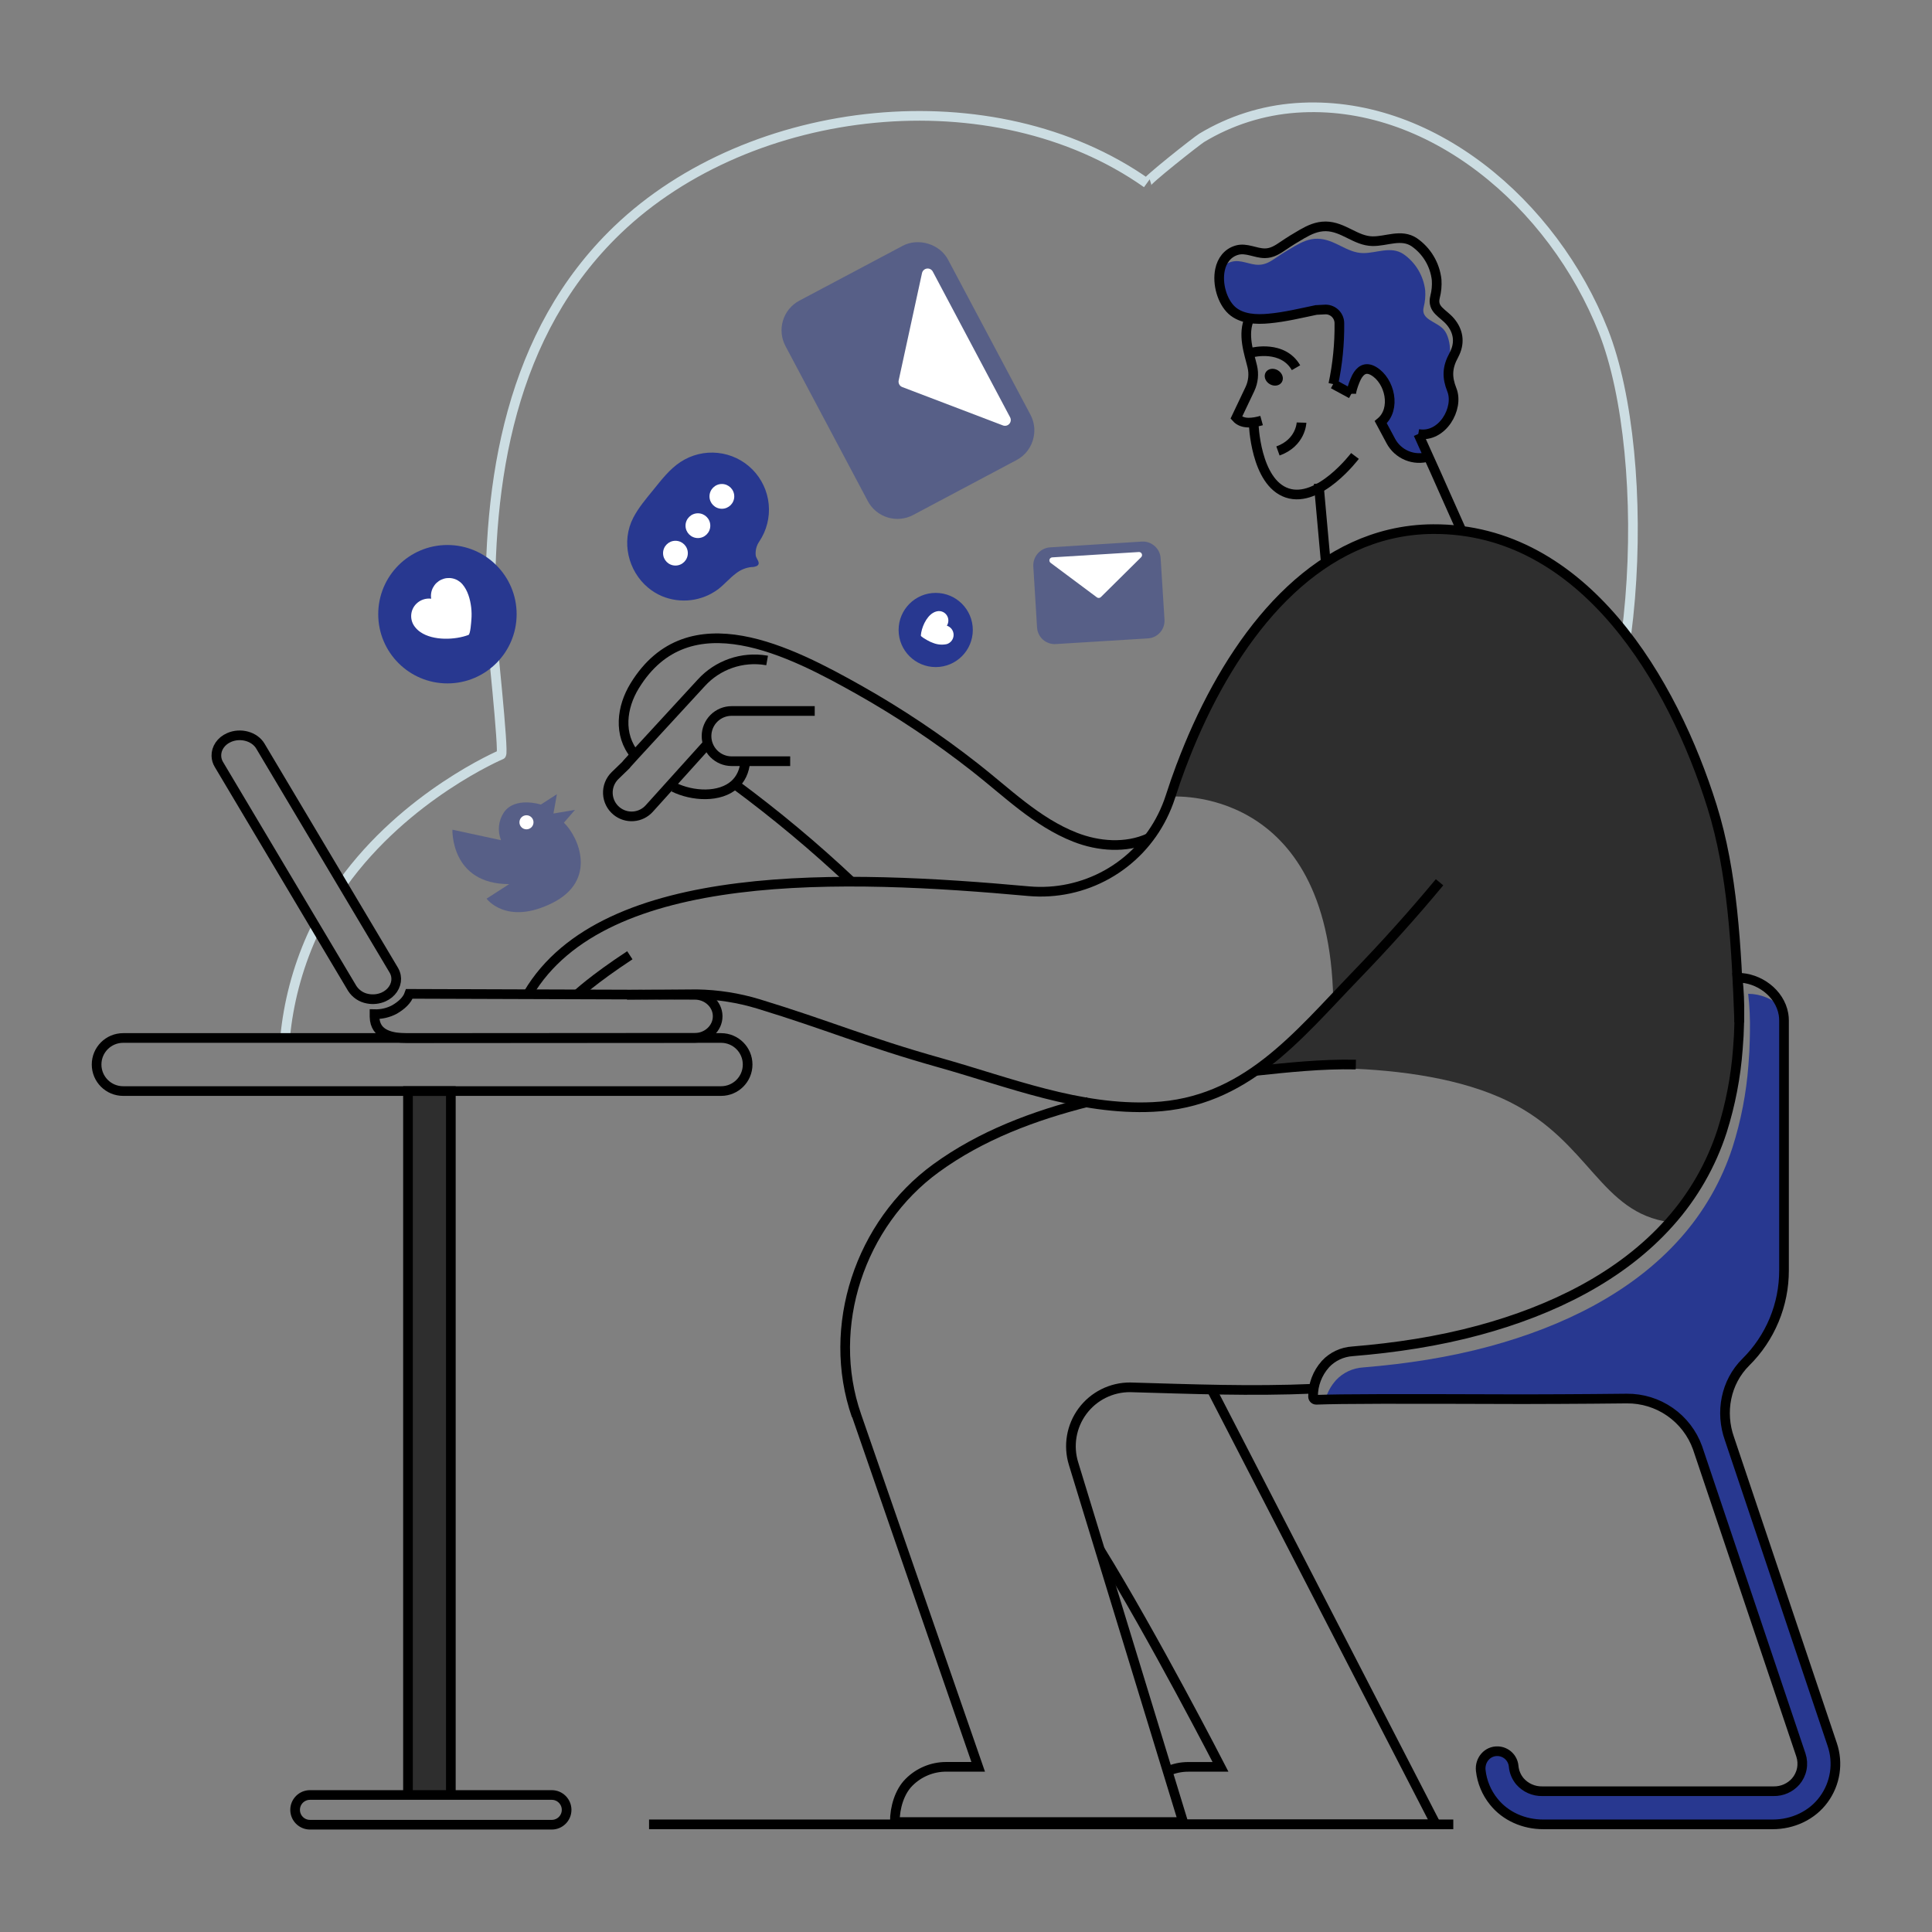 <svg width="200" height="200" viewBox="0 0 200 200" fill="none" xmlns="http://www.w3.org/2000/svg">
<rect x="0" y="0" width="200" height="200" fill="#808080" stroke="none"/>
<path d="M35.441 91.49C42.023 82.29 51.887 78.12 51.887 78.12C52.209 77.986 50.837 65.382 50.809 64.488C50.393 49.764 52.835 34.444 63.903 23.812C77.739 10.53 102.843 7.778 118.715 18.968C118.515 18.82 123.937 14.546 124.395 14.272C127.358 12.484 130.701 11.421 134.151 11.17C148.039 10.17 160.775 21.082 165.985 34.282C171.195 47.482 169.999 77.558 160.441 86.232" stroke="#CCDDE2" strokeWidth="1.01" stroke-miterlimit="10"/>
<path d="M29.508 107.45C29.85 103.827 30.782 100.283 32.266 96.96C32.407 96.644 32.555 96.335 32.71 96.032" stroke="#CCDDE2" strokeWidth="1.01" stroke-miterlimit="10"/>
<path d="M46.672 145.738C45.072 144.284 43.59 142.804 42.232 141.316" stroke="#CCDDE2" strokeWidth="1.01" stroke-miterlimit="10"/>
<path d="M180 102.496C180.012 103.496 180 104.516 179.952 105.538C179.668 111.86 178.314 118.394 174.93 123.718C174.314 124.7 173.627 125.636 172.874 126.518C165.674 125.568 164.6 118.224 156.274 114.072C146.3 109.086 129.968 110.872 129.968 110.872L138.014 103.45C137.584 81.098 121.174 82.47 121.174 82.47L120.34 84.512C120.974 82.662 121.614 80.938 122.262 79.338L122.298 79.254C129.898 60.378 137.772 58.038 143.898 55.312C145.362 54.964 146.86 54.785 148.364 54.78C164.026 54.696 173.218 70.646 177.238 83.486C178.238 86.686 179.776 93.53 179.982 101.226C179.986 101.638 180 102.068 180 102.496Z" fill="#2E2E2E"/>
<path d="M188.8 186.272C187.584 187.946 185.578 188.858 183.51 188.858H159.75C158.837 188.871 157.931 188.693 157.091 188.335C156.251 187.977 155.495 187.447 154.872 186.78C154.788 186.694 154.709 186.604 154.636 186.508C153.892 185.586 153.426 184.47 153.294 183.292C153.174 182.21 153.978 181.248 155.066 181.292C155.478 181.308 155.871 181.473 156.171 181.756C156.471 182.039 156.658 182.421 156.698 182.832C156.698 182.918 156.716 183.002 156.728 183.086C156.816 183.574 157.031 184.031 157.35 184.41C157.633 184.744 157.988 185.009 158.388 185.186C158.788 185.363 159.223 185.447 159.66 185.432H183.612C184.041 185.439 184.466 185.354 184.859 185.181C185.251 185.008 185.602 184.753 185.886 184.432C186.207 184.061 186.426 183.613 186.521 183.132C186.616 182.651 186.585 182.153 186.43 181.688L175.732 149.878C175.645 149.634 175.541 149.396 175.422 149.166C174.794 147.839 173.799 146.721 172.554 145.943C171.31 145.165 169.868 144.761 168.4 144.778C163.896 144.832 158.178 144.844 157.64 144.844C145.654 144.8 140.2 144.8 137.2 144.88C137.406 144.143 137.778 143.463 138.288 142.892C138.288 142.892 138.3 142.88 138.3 142.874C139.032 142.094 140.033 141.623 141.1 141.556C145.544 141.192 149.944 140.528 154.218 139.368C161.76 137.324 168.954 133.818 173.952 128.18C176.385 125.451 178.224 122.246 179.352 118.768C180.228 116.007 180.779 113.153 180.996 110.264C181.074 109.352 181.122 108.433 181.14 107.508V107.466C181.14 107.254 181.152 107.036 181.152 106.824C181.179 105.506 181.119 104.188 180.972 102.878C182.278 102.888 183.529 103.406 184.46 104.322C184.542 104.537 184.602 104.761 184.64 104.988C184.676 105.203 184.694 105.421 184.694 105.64V131.51C184.696 133.277 184.348 135.027 183.668 136.658C182.989 138.289 181.992 139.769 180.736 141.012C178.656 143.072 178.064 146.198 179.05 148.948L189.682 180.584C190.003 181.533 190.091 182.546 189.937 183.536C189.784 184.526 189.394 185.465 188.8 186.272Z" fill="#283890"/>
<path d="M42.234 185.474V112.948H46.672V185.504L42.234 185.474Z" fill="#2E2E2E"/>
<path d="M129.97 110.862C133.148 110.524 136.824 110.124 140.354 110.204" stroke="black" strokeWidth="1.01" stroke-miterlimit="10"/>
<path d="M112.658 114.065C107.03 115.485 101.554 117.535 96.882 120.943C89.042 126.655 85.458 137.311 88.662 146.543C88.662 146.555 101.262 182.901 101.262 182.901H97.946C97.231 182.901 96.523 183.042 95.864 183.317C95.204 183.592 94.605 183.994 94.102 184.501C93.116 185.481 92.63 187.115 92.63 188.615H122.476L111.134 151.515C110.851 150.601 110.787 149.633 110.948 148.689C111.109 147.745 111.489 146.853 112.059 146.084C112.629 145.314 113.372 144.69 114.228 144.261C115.084 143.833 116.028 143.611 116.986 143.615C123.448 143.797 129.45 144.045 135.986 143.761" stroke="black" strokeWidth="1.01" stroke-miterlimit="10"/>
<path d="M180.045 105.84V105.8C179.755 98 179.363 90.304 177.229 83.48C173.209 70.64 164.017 54.69 148.355 54.774C146.851 54.78 145.353 54.958 143.889 55.306C133.565 57.76 126.395 68.338 122.289 79.248L122.253 79.332C121.861 80.378 121.499 81.422 121.165 82.464C120.939 83.165 120.66 83.847 120.331 84.506C119.073 87.04 117.08 89.136 114.611 90.519C112.142 91.902 109.314 92.507 106.495 92.256C87.535 90.532 62.547 89.548 54.677 102.87" stroke="black" strokeWidth="1.01" stroke-miterlimit="10"/>
<path d="M149.02 91.331C146.26 94.663 143.354 97.881 140.35 100.993C134.2 107.369 128.894 114.141 119.35 114.593C111.736 114.959 104.488 112.037 97.288 110.011C89.586 107.845 85.688 106.113 78.51 103.925C76.442 103.297 74.298 102.961 72.138 102.925L64.912 102.981" stroke="black" strokeWidth="1.01" stroke-miterlimit="10"/>
<path d="M120.836 183.369C121.524 183.061 122.27 182.902 123.024 182.905H126.348C126.348 182.905 119.4 169.399 113.844 160.409" stroke="black" strokeWidth="1.01" stroke-miterlimit="10"/>
<path d="M125.4 143.792L148.64 188.858H122.352H117.584" stroke="black" strokeWidth="1.01" stroke-miterlimit="10"/>
<path d="M188.799 186.272C187.583 187.946 185.577 188.858 183.509 188.858H159.749C157.779 188.858 155.857 188.042 154.629 186.502C153.885 185.58 153.419 184.464 153.287 183.286C153.167 182.204 153.971 181.242 155.059 181.286C155.472 181.302 155.864 181.467 156.164 181.75C156.464 182.033 156.651 182.415 156.691 182.826C156.74 183.407 156.968 183.958 157.343 184.404C157.63 184.733 157.986 184.995 158.385 185.171C158.784 185.348 159.217 185.435 159.653 185.426H183.611C184.04 185.433 184.465 185.348 184.858 185.175C185.25 185.002 185.601 184.747 185.885 184.426C186.206 184.055 186.425 183.607 186.52 183.126C186.615 182.645 186.584 182.147 186.429 181.682L175.731 149.878C175.19 148.372 174.193 147.072 172.879 146.158C171.565 145.244 170 144.762 168.399 144.778C163.895 144.832 158.177 144.844 157.639 144.844C144.293 144.802 139.039 144.802 136.255 144.904C136.212 144.904 136.169 144.895 136.129 144.878C136.089 144.861 136.053 144.837 136.023 144.806C135.992 144.775 135.968 144.739 135.952 144.698C135.935 144.658 135.927 144.615 135.927 144.572C135.923 143.337 136.376 142.145 137.199 141.224C137.203 141.222 137.205 141.219 137.207 141.215C137.209 141.212 137.211 141.208 137.211 141.204C137.944 140.426 138.945 139.956 140.011 139.888C144.455 139.524 148.855 138.86 153.129 137.7C160.671 135.656 167.865 132.15 172.863 126.512C175.296 123.783 177.135 120.578 178.263 117.1C179.137 114.34 179.686 111.487 179.901 108.6C179.98 107.685 180.028 106.767 180.045 105.844V105.8C180.045 105.59 180.057 105.372 180.057 105.16C180.084 103.842 180.024 102.524 179.877 101.214C182.053 101.202 184.247 102.784 184.627 104.992C184.663 105.207 184.681 105.425 184.681 105.644V131.51C184.683 133.277 184.335 135.027 183.655 136.658C182.976 138.289 181.979 139.769 180.723 141.012C178.643 143.072 178.051 146.198 179.037 148.948L189.669 180.584C189.992 181.532 190.082 182.544 189.93 183.534C189.779 184.525 189.391 185.464 188.799 186.272Z" stroke="black" strokeWidth="1.01" stroke-miterlimit="10"/>
<path d="M74.648 107.452H12.746C11.229 107.452 10 108.682 10 110.198V110.2C10 111.717 11.229 112.946 12.746 112.946H74.648C76.165 112.946 77.394 111.717 77.394 110.2V110.198C77.394 108.682 76.165 107.452 74.648 107.452Z" stroke="black" strokeWidth="1.01" stroke-miterlimit="10"/>
<path d="M57.118 185.817H32.088C31.238 185.817 30.55 186.506 30.55 187.355C30.55 188.205 31.238 188.893 32.088 188.893H57.118C57.967 188.893 58.656 188.205 58.656 187.355C58.656 186.506 57.967 185.817 57.118 185.817Z" stroke="black" strokeWidth="1.01" stroke-miterlimit="10"/>
<path d="M38.772 104.986V105.262C38.812 107.16 40.598 107.45 42.138 107.462L71.91 107.442C73.214 107.442 74.29 106.442 74.292 105.214V105.162C74.268 103.962 73.22 102.984 71.932 102.982C71.932 102.982 55.276 102.922 42.376 102.884C42.144 103.56 41.556 104.084 40.822 104.512C40.191 104.843 39.485 105.006 38.772 104.986Z" stroke="black" strokeWidth="1.01" stroke-miterlimit="10"/>
<path d="M22.4 78.246C22.406 78.562 22.497 78.87 22.662 79.14L36.462 102.318C36.641 102.596 36.875 102.835 37.15 103.019C37.426 103.203 37.736 103.328 38.062 103.386C38.614 103.494 39.185 103.432 39.7 103.208C40.546 102.832 41.034 102.074 41.018 101.306C41.015 101.209 41.005 101.113 40.988 101.018C40.946 100.806 40.867 100.603 40.756 100.418L26.956 77.24C26.356 76.226 24.888 75.828 23.708 76.35C22.866 76.718 22.378 77.476 22.4 78.246Z" stroke="black" strokeWidth="1.01" stroke-miterlimit="10"/>
<path d="M59.716 102.982C59.716 102.982 61.378 101.4 65.2 98.888" stroke="black" strokeWidth="1.01" stroke-miterlimit="10"/>
<path d="M73.268 76.982L67.21 83.7C66.788 84.168 66.203 84.457 65.574 84.505C64.946 84.554 64.323 84.36 63.834 83.962C63.564 83.743 63.343 83.469 63.187 83.158C63.03 82.847 62.942 82.507 62.927 82.159C62.911 81.812 62.97 81.465 63.099 81.142C63.228 80.818 63.424 80.526 63.674 80.284L64.782 79.212C64.824 79.152 64.872 79.098 64.92 79.042L65.72 78.16L72.6 70.684C73.435 69.767 74.486 69.073 75.659 68.666C76.831 68.259 78.086 68.153 79.31 68.356L79.412 68.374" stroke="black" strokeWidth="1.01" stroke-miterlimit="10"/>
<path d="M81.8 78.8H75.74C75.051 78.8 74.389 78.526 73.902 78.038C73.414 77.55 73.14 76.889 73.14 76.2C73.14 75.51 73.414 74.849 73.902 74.361C74.389 73.874 75.051 73.6 75.74 73.6H84.34" stroke="black" strokeWidth="1.01" stroke-miterlimit="10"/>
<path d="M77.154 78.8C77.07 79.862 76.664 80.648 76.066 81.2C74.526 82.6 71.702 82.446 69.738 81.484" stroke="black" strokeWidth="1.01" stroke-miterlimit="10"/>
<path d="M65.73 78.156C63.988 76.058 64.346 73.206 65.7 71C71.29 61.872 81.946 67.494 88.952 71.428C93.123 73.781 97.109 76.446 100.878 79.4C104.214 82 107.302 85.112 111.31 86.676C113.71 87.614 116.544 87.838 118.932 86.756" stroke="black" strokeWidth="1.01" stroke-miterlimit="10"/>
<path d="M76.066 81.184C80.293 84.304 84.33 87.674 88.154 91.278" stroke="black" strokeWidth="1.01" stroke-miterlimit="10"/>
<path d="M127.502 32.116C128.514 33.04 130.068 33.09 131.354 32.966C132.998 32.816 134.626 32.418 136.236 32.082L137.214 32.032H137.228C137.416 32.034 137.601 32.073 137.773 32.146C137.946 32.22 138.102 32.327 138.234 32.46C138.365 32.594 138.469 32.753 138.539 32.927C138.609 33.101 138.644 33.287 138.642 33.474C138.664 35.585 138.454 37.692 138.014 39.756L139.888 40.77C140.13 40.094 139.858 39.12 140.432 39.046C140.8 38.36 141.348 37.914 142.208 38.424C143.892 39.424 144.556 42.362 142.934 43.708L143.974 45.652C144.337 46.334 144.924 46.868 145.637 47.164C146.35 47.461 147.143 47.5 147.882 47.276L146.82 44.928C149.312 45.37 151.056 42.26 150.296 40.362C149.778 39.058 149.804 38.044 150.496 36.776C150.542 36.69 150.072 36.576 150.112 36.488C150.136 35.558 149.878 34.562 149.43 34.088C148.642 33.24 147.056 33.088 147.38 31.8C147.524 31.24 147.577 30.66 147.538 30.082C147.453 29.327 147.208 28.599 146.819 27.947C146.429 27.294 145.905 26.733 145.28 26.3C143.968 25.438 142.5 26.22 141.098 26.198C139.396 26.18 138.176 24.736 136.392 24.714C135.504 24.7 134.792 25.046 134.032 25.476C133.396 25.842 132.77 26.224 132.162 26.638C131.554 27.052 131.014 27.41 130.288 27.412C129.342 27.424 128.428 26.824 127.476 27.104C126.995 27.234 126.572 27.523 126.276 27.924C125.974 29.4 126.52 31.226 127.502 32.116Z" fill="#283890"/>
<path d="M139.896 40.55C140.018 40.029 140.198 39.524 140.432 39.042C140.8 38.356 141.35 37.91 142.208 38.42C143.892 39.42 144.556 42.358 142.934 43.704L143.974 45.648C144.336 46.33 144.924 46.864 145.637 47.16C146.35 47.457 147.143 47.496 147.882 47.272" stroke="black" strokeWidth="1.01" strokeLinecap="round" strokeLinejoin="round"/>
<path d="M146.82 44.924L147.878 47.276C148.144 47.838 148.906 49.566 149.704 51.362C150.272 52.648 150.864 53.972 151.304 54.946" stroke="black" strokeWidth="1.01" strokeLinecap="round" strokeLinejoin="round"/>
<path d="M129.682 36.478C129.682 36.478 132.8 35.702 134.162 38.066" stroke="black" strokeWidth="1.01" stroke-miterlimit="10"/>
<path d="M130.6 43.536C129.76 43.766 128.63 43.972 127.982 43.24L129.394 40.268C129.737 39.539 129.821 38.715 129.634 37.932C129.326 36.614 128.556 34.612 129.382 32.874" stroke="black" strokeWidth="1.01" stroke-miterlimit="10"/>
<path d="M132.698 39.553C132.935 39.16 132.752 38.616 132.291 38.338C131.829 38.06 131.263 38.152 131.026 38.545C130.789 38.938 130.972 39.481 131.434 39.76C131.895 40.038 132.461 39.945 132.698 39.553Z" fill="black"/>
<path d="M137.248 58.264L136.508 50.052" stroke="black" strokeWidth="1.01" stroke-miterlimit="10"/>
<path d="M139.888 40.765C139.888 40.693 139.888 40.619 139.888 40.547C139.892 40.47 139.892 40.393 139.888 40.315" stroke="black" strokeWidth="1.01" strokeLinecap="round" strokeLinejoin="round"/>
<path d="M139.89 40.768L139.246 40.422L138.014 39.752" stroke="black" strokeWidth="1.01" strokeLinecap="round" strokeLinejoin="round"/>
<path d="M134.734 43.748C134.734 43.748 134.672 45.828 132.294 46.684" stroke="black" strokeWidth="1.01" stroke-miterlimit="10"/>
<path d="M146.82 44.924C149.312 45.366 151.056 42.256 150.296 40.358C149.778 39.054 149.804 38.04 150.496 36.772C150.542 36.686 150.58 36.602 150.62 36.518C151.134 35.384 150.952 34.26 150.144 33.296C149.378 32.384 148.224 32.064 148.556 30.734C148.705 30.156 148.761 29.559 148.72 28.964C148.634 28.187 148.382 27.438 147.982 26.767C147.582 26.096 147.043 25.519 146.4 25.074C145.052 24.18 143.534 24.99 142.082 24.968C140.334 24.942 139.072 23.454 137.238 23.432C136.32 23.432 135.58 23.774 134.8 24.218C134.144 24.596 133.494 24.994 132.874 25.418C132.254 25.842 131.674 26.218 130.938 26.218C129.962 26.218 129.02 25.618 128.044 25.898C127.068 26.178 126.488 26.986 126.296 27.922C125.984 29.39 126.53 31.224 127.512 32.122C128.524 33.046 130.078 33.096 131.364 32.972C133.008 32.822 134.636 32.424 136.246 32.088L137.224 32.038H137.238C137.426 32.039 137.611 32.078 137.784 32.152C137.956 32.225 138.113 32.332 138.244 32.466C138.375 32.6 138.479 32.758 138.549 32.932C138.619 33.106 138.654 33.292 138.652 33.48C138.675 35.59 138.464 37.697 138.024 39.762" stroke="black" strokeWidth="1.01" stroke-miterlimit="10"/>
<path d="M140.265 47.2C140.265 47.2 136.549 52.136 133.247 51.031C129.945 49.925 129.777 43.815 129.777 43.815" stroke="black" strokeWidth="1.01" strokeLinecap="round" strokeLinejoin="round"/>
<path d="M42.234 185.474V112.948H46.672V185.504" stroke="black" strokeWidth="1.01" stroke-miterlimit="10"/>
<path d="M46.318 70.746C50.274 70.746 53.482 67.538 53.482 63.582C53.482 59.625 50.274 56.418 46.318 56.418C42.361 56.418 39.154 59.625 39.154 63.582C39.154 67.538 42.361 70.746 46.318 70.746Z" fill="#283890"/>
<path d="M43.516 65.43C43.306 65.287 43.12 65.112 42.964 64.912C42.687 64.57 42.546 64.138 42.566 63.698C42.586 63.258 42.767 62.841 43.074 62.526C43.274 62.32 43.519 62.163 43.79 62.068C44.061 61.972 44.35 61.941 44.636 61.976C44.572 61.579 44.64 61.173 44.828 60.818C45.017 60.463 45.315 60.179 45.679 60.009C46.043 59.839 46.453 59.792 46.846 59.875C47.239 59.958 47.594 60.167 47.858 60.47C48.416 61.102 48.678 62.042 48.776 62.87C48.826 63.302 48.833 63.738 48.796 64.172C48.778 64.39 48.7 65.648 48.496 65.728C47.148 66.244 44.85 66.356 43.516 65.43Z" fill="white"/>
<path d="M96.864 69.056C98.985 69.056 100.704 67.337 100.704 65.216C100.704 63.095 98.985 61.376 96.864 61.376C94.744 61.376 93.024 63.095 93.024 65.216C93.024 67.337 94.744 69.056 96.864 69.056Z" fill="#283890"/>
<path d="M96.6 63.436C96.717 63.365 96.844 63.314 96.978 63.286C97.207 63.23 97.449 63.261 97.657 63.371C97.866 63.482 98.027 63.665 98.11 63.886C98.164 64.03 98.184 64.185 98.168 64.338C98.153 64.492 98.102 64.639 98.02 64.77C98.222 64.834 98.399 64.961 98.524 65.132C98.649 65.304 98.717 65.51 98.717 65.723C98.717 65.935 98.649 66.142 98.524 66.313C98.399 66.484 98.222 66.611 98.02 66.676C97.562 66.776 97.085 66.741 96.646 66.576C96.425 66.501 96.212 66.404 96.01 66.288C95.908 66.23 95.314 65.906 95.324 65.788C95.382 65.012 95.852 63.872 96.6 63.436Z" fill="white"/>
<path d="M67.09 60.836C67.52 61.195 68.001 61.49 68.516 61.71C69.465 62.106 70.5 62.249 71.521 62.124C72.541 62 73.512 61.612 74.338 61C74.978 60.512 75.538 59.838 76.2 59.348C76.662 58.986 77.216 58.761 77.8 58.7C77.994 58.706 78.186 58.665 78.362 58.582C78.806 58.306 78.282 57.848 78.236 57.524C78.174 57.006 78.304 56.483 78.602 56.054C79.361 54.921 79.706 53.56 79.577 52.203C79.447 50.845 78.852 49.573 77.893 48.604C76.933 47.635 75.667 47.027 74.311 46.885C72.954 46.742 71.59 47.074 70.45 47.822C69.324 48.56 68.488 49.654 67.64 50.7C66.892 51.622 66.11 52.53 65.562 53.584C64.274 56.062 65.026 59.114 67.09 60.836Z" fill="#283890"/>
<path d="M74.728 52.667C75.436 52.667 76.01 52.093 76.01 51.386C76.01 50.678 75.436 50.103 74.728 50.103C74.02 50.103 73.446 50.678 73.446 51.386C73.446 52.093 74.02 52.667 74.728 52.667Z" fill="white"/>
<path d="M72.248 55.7C72.956 55.7 73.53 55.126 73.53 54.418C73.53 53.71 72.956 53.136 72.248 53.136C71.54 53.136 70.966 53.71 70.966 54.418C70.966 55.126 71.54 55.7 72.248 55.7Z" fill="white"/>
<path d="M69.922 58.546C70.63 58.546 71.204 57.972 71.204 57.264C71.204 56.556 70.63 55.982 69.922 55.982C69.214 55.982 68.64 56.556 68.64 57.264C68.64 57.972 69.214 58.546 69.922 58.546Z" fill="white"/>
<g opacity="0.46">
<path d="M107 45.258C106.9 45.76 106.689 46.233 106.382 46.643C106.075 47.053 105.681 47.39 105.228 47.628L94.536 53.308C94.132 53.523 93.691 53.657 93.236 53.701C92.781 53.745 92.322 53.698 91.885 53.565C91.448 53.431 91.041 53.212 90.689 52.921C90.337 52.63 90.045 52.272 89.832 51.868L81.31 35.822C80.878 35.008 80.787 34.056 81.056 33.175C81.326 32.294 81.934 31.556 82.748 31.124L93.448 25.446C95.058 24.59 97.28 25.246 98.144 26.884L106.668 42.924C107.051 43.638 107.169 44.465 107 45.258Z" fill="#283890"/>
</g>
<path d="M103.826 44.041L93.4 40.067C93.267 40.016 93.157 39.919 93.089 39.793C93.022 39.668 93.001 39.523 93.03 39.383L95.448 28.261C95.476 28.143 95.538 28.036 95.628 27.954C95.718 27.872 95.83 27.819 95.95 27.803C96.07 27.786 96.193 27.806 96.302 27.86C96.41 27.915 96.5 28.001 96.558 28.107L104.566 43.199C104.623 43.307 104.645 43.429 104.631 43.55C104.617 43.67 104.566 43.784 104.486 43.875C104.406 43.966 104.3 44.031 104.182 44.061C104.064 44.09 103.94 44.084 103.826 44.041Z" fill="white"/>
<g opacity="0.46">
<path d="M119.4 56.424C119.618 56.581 119.799 56.785 119.929 57.021C120.058 57.257 120.133 57.52 120.148 57.788L120.548 64.146C120.563 64.386 120.53 64.627 120.452 64.854C120.374 65.082 120.252 65.292 120.093 65.472C119.934 65.652 119.741 65.799 119.525 65.905C119.308 66.01 119.074 66.072 118.834 66.086L109.292 66.674C108.808 66.703 108.333 66.539 107.97 66.219C107.607 65.898 107.386 65.446 107.356 64.962L106.966 58.6C106.948 58.12 107.116 57.651 107.434 57.291C107.752 56.931 108.197 56.706 108.676 56.664L118.216 56.064C118.64 56.041 119.06 56.168 119.4 56.424Z" fill="#283890"/>
</g>
<path d="M118.132 57.681L113.956 61.815C113.903 61.865 113.834 61.895 113.761 61.9C113.688 61.905 113.616 61.885 113.556 61.843L108.756 58.263C108.705 58.224 108.667 58.17 108.647 58.109C108.627 58.048 108.626 57.983 108.645 57.921C108.663 57.86 108.7 57.806 108.75 57.766C108.801 57.726 108.862 57.703 108.926 57.699L117.902 57.145C117.965 57.143 118.027 57.16 118.08 57.194C118.132 57.228 118.174 57.277 118.199 57.335C118.223 57.392 118.23 57.456 118.219 57.518C118.207 57.58 118.177 57.636 118.132 57.681Z" fill="white"/>
<g opacity="0.46">
<path d="M54.6 91.363C53.974 91.466 53.34 91.519 52.706 91.523C46.63 91.523 46.834 85.889 46.834 85.889L51.868 86.977C51.678 86.511 51.605 86.005 51.656 85.504C51.707 85.004 51.88 84.523 52.16 84.105C53.312 82.421 55.988 83.287 55.988 83.287L57.652 82.215L57.292 84.215L59.522 83.839L58.376 85.165C59.916 86.645 61.878 91.151 57.146 93.493C52.414 95.835 50.372 93.029 50.372 93.029L52.706 91.525L54.6 91.363Z" fill="#283890"/>
</g>
<path d="M54.5 85.852C54.902 85.852 55.228 85.526 55.228 85.124C55.228 84.721 54.902 84.395 54.5 84.395C54.098 84.395 53.772 84.721 53.772 85.124C53.772 85.526 54.098 85.852 54.5 85.852Z" fill="white"/>
<path d="M67.19 188.857H150.444" stroke="black" strokeWidth="0.63" stroke-miterlimit="10"/>
</svg>
